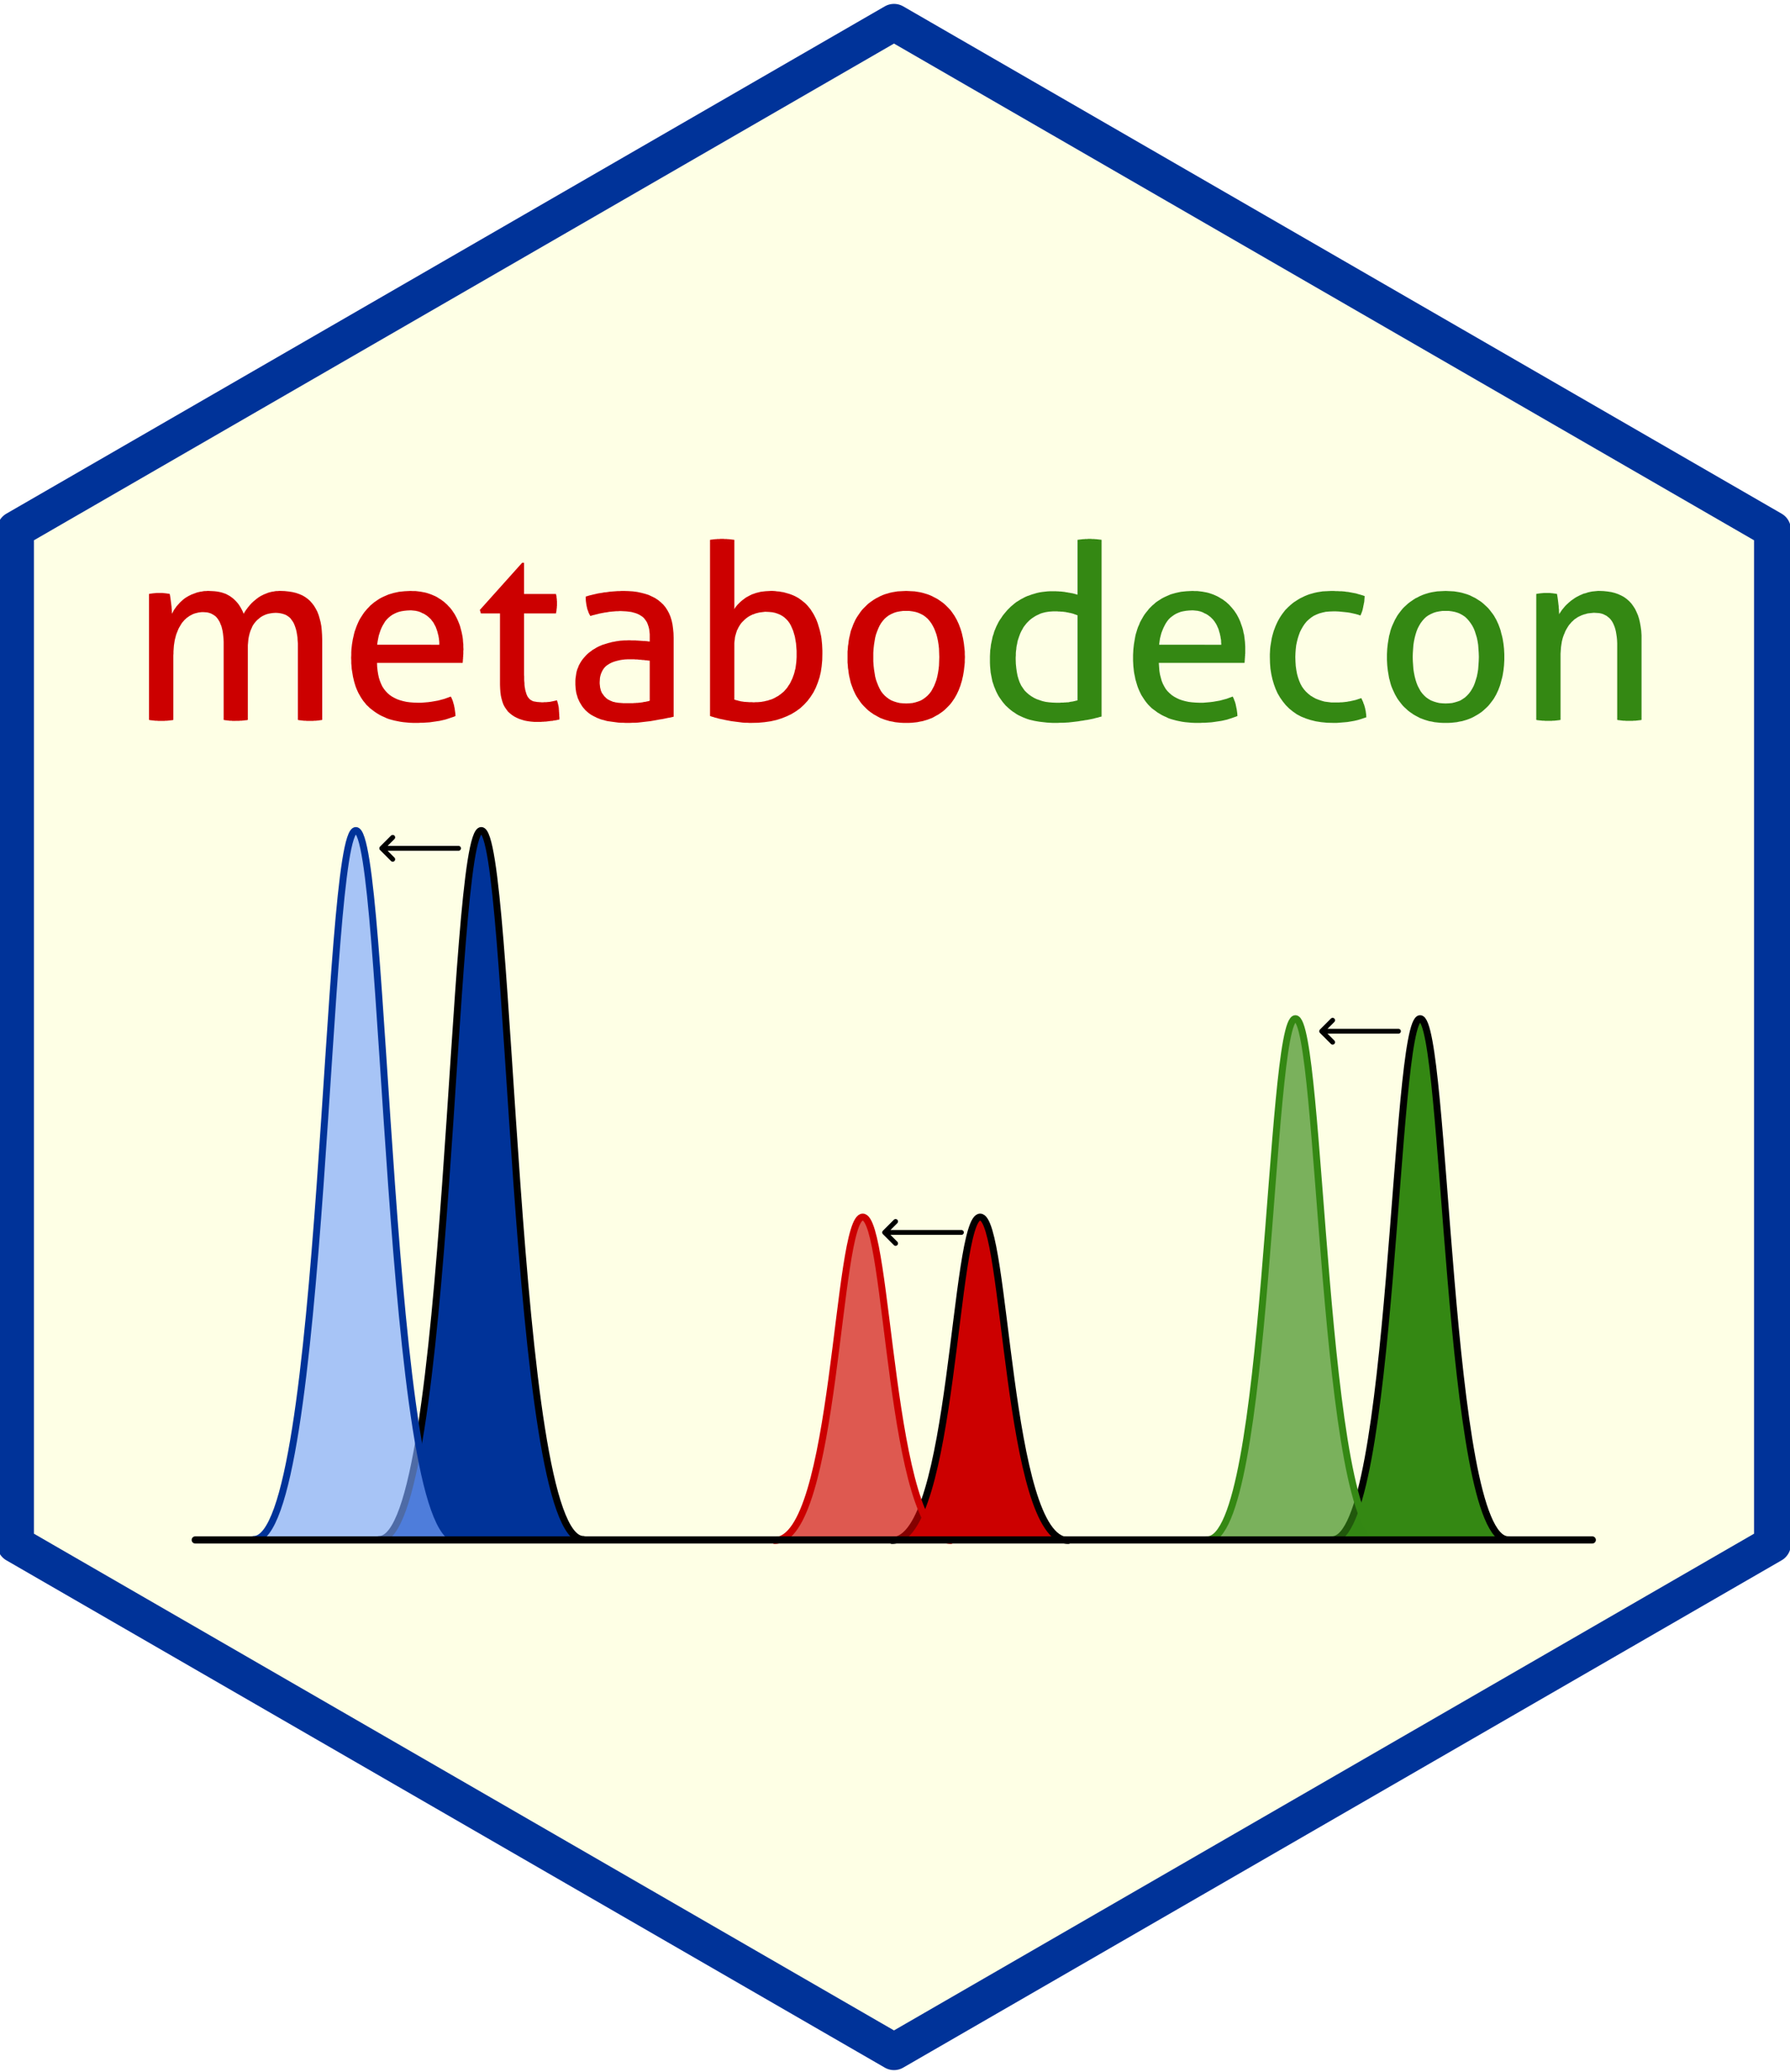<?xml version="1.0" encoding="UTF-8" standalone="no"?>
<svg
   class="svglite"
   width="124.44pt"
   height="144.00pt"
   viewBox="0 0 124.44 144.00"
   version="1.1"
   id="svg15178"
   sodipodi:docname="metabodecon.svg"
   inkscape:version="1.2.2 (732a01da63, 2022-12-09)"
   xmlns:inkscape="http://www.inkscape.org/namespaces/inkscape"
   xmlns:sodipodi="http://sodipodi.sourceforge.net/DTD/sodipodi-0.dtd"
   xmlns="http://www.w3.org/2000/svg"
   xmlns:svg="http://www.w3.org/2000/svg">
  <sodipodi:namedview
     id="namedview15180"
     pagecolor="#ffffff"
     bordercolor="#000000"
     borderopacity="0.25"
     inkscape:showpageshadow="2"
     inkscape:pageopacity="0.0"
     inkscape:pagecheckerboard="0"
     inkscape:deskcolor="#d1d1d1"
     inkscape:document-units="pt"
     showgrid="false"
     showguides="true"
     inkscape:zoom="6.1294599"
     inkscape:cx="17.29353"
     inkscape:cy="70.968733"
     inkscape:window-width="2880"
     inkscape:window-height="1526"
     inkscape:window-x="2869"
     inkscape:window-y="-11"
     inkscape:window-maximized="1"
     inkscape:current-layer="svg15178">
    <sodipodi:guide
       position="1.08,36.67"
       orientation="0,-1"
       id="guide16165"
       inkscape:locked="false" />
    <sodipodi:guide
       position="62.15,142.45"
       orientation="1,0"
       id="guide16167"
       inkscape:locked="false" />
  </sodipodi:namedview>
  <defs
     id="defs15117">
    <style
       type="text/css"
       id="style15115"><![CDATA[
    .svglite line, .svglite polyline, .svglite polygon, .svglite path, .svglite rect, .svglite circle {
      fill: none;
      stroke: #000000;
      stroke-linecap: round;
      stroke-linejoin: round;
      stroke-miterlimit: 10.00;
    }
    .svglite text {
      white-space: pre;
    }
  ]]></style>
  </defs>
  <defs
     id="defs15124">
    <clipPath
       id="cpMC4wMHwxMjQuNDR8MC4wMHwxNDQuMDA=">
      <rect
         x="0.00"
         y="0.00"
         width="124.44"
         height="144.00"
         id="rect15121" />
    </clipPath>
  </defs>
  <defs
     id="defs15131">
    <clipPath
       id="cpMC4wMHwxMjQuNDR8MC4xNHwxNDMuODY=">
      <rect
         x="0.00"
         y="0.14"
         width="124.44"
         height="143.71"
         id="rect15128" />
    </clipPath>
  </defs>
  <defs
     id="defs15142">
    <clipPath
       id="cpMC4wMHwxMjQuNDR8MC4xNHwxNDQuMDA=">
      <rect
         x="0.00"
         y="0.14"
         width="124.44"
         height="143.85"
         id="rect15139" />
    </clipPath>
  </defs>
  <polygon
     points="123.22,36.81 62.15,1.55 1.08,36.81 1.08,107.33 62.15,142.59 123.22,107.33 "
     style="display:inline;stroke:#003399;stroke-width:2.56;stroke-linecap:butt;fill:#feffe5;fill-opacity:1"
     id="polygon15150" />
  <path
     d="m 10.36,41.28 v 0 l 0.04,-0.01 0.04,-0.01 h 0.03 l 0.04,-0.01 h 0.04 l 0.03,-0.01 h 0.04 l 0.03,-0.01 h 0.04 0.03 v 0 l 0.04,-0.01 h 0.04 0.03 l 0.04,-0.01 h 0.04 0.04 0.03 0.04 0.04 0.04 v 0 h 0.03 0.04 0.04 0.03 0.04 0.03 l 0.03,0.01 h 0.04 0.03 l 0.03,0.01 v 0 h 0.03 0.04 l 0.03,0.01 h 0.04 l 0.03,0.01 h 0.04 l 0.04,0.01 h 0.03 l 0.04,0.01 0.04,0.01 v 0 l 0.01,0.05 0.01,0.06 0.01,0.06 0.01,0.06 0.01,0.07 0.01,0.07 0.01,0.07 0.01,0.08 0.01,0.08 0.01,0.08 v 0 l 0.01,0.08 0.01,0.08 0.01,0.08 v 0.07 l 0.01,0.07 v 0.07 l 0.01,0.07 v 0.06 0.06 0.06 0 l 0.03,-0.06 0.04,-0.06 0.03,-0.06 0.03,-0.06 0.04,-0.06 0.04,-0.06 0.04,-0.05 0.04,-0.06 0.04,-0.06 0.05,-0.05 v 0 l 0.05,-0.06 0.05,-0.05 0.05,-0.06 0.05,-0.05 0.05,-0.05 0.06,-0.05 0.05,-0.05 0.06,-0.05 0.06,-0.05 0.06,-0.04 v 0 l 0.07,-0.05 0.07,-0.04 0.07,-0.04 0.07,-0.04 0.07,-0.03 0.07,-0.04 0.08,-0.03 0.08,-0.03 0.08,-0.03 0.08,-0.03 v 0 l 0.08,-0.03 0.08,-0.02 0.09,-0.02 0.09,-0.02 0.09,-0.01 0.09,-0.02 0.09,-0.01 h 0.1 l 0.09,-0.01 h 0.1 v 0 l 0.2,0.01 0.19,0.01 0.18,0.02 0.17,0.03 0.17,0.04 0.15,0.05 0.14,0.05 0.13,0.07 0.13,0.07 0.11,0.08 v 0 l 0.11,0.08 0.11,0.1 0.1,0.1 0.09,0.1 0.09,0.11 0.08,0.12 0.08,0.13 0.07,0.13 0.07,0.14 0.06,0.15 v 0 l 0.03,-0.06 0.04,-0.06 0.03,-0.05 0.04,-0.06 0.04,-0.06 0.05,-0.06 0.04,-0.06 0.04,-0.05 0.05,-0.06 0.05,-0.06 v 0 l 0.05,-0.06 0.05,-0.05 0.05,-0.06 0.06,-0.05 0.05,-0.05 0.06,-0.05 0.06,-0.05 0.06,-0.05 0.06,-0.05 0.06,-0.04 v 0 l 0.06,-0.05 0.07,-0.04 0.06,-0.04 0.07,-0.04 0.07,-0.03 0.07,-0.04 0.07,-0.03 0.08,-0.03 0.07,-0.03 0.08,-0.03 v 0 l 0.08,-0.03 0.08,-0.02 0.08,-0.02 0.09,-0.02 0.09,-0.01 0.09,-0.02 0.09,-0.01 h 0.09 l 0.1,-0.01 h 0.1 v 0 l 0.29,0.01 0.28,0.03 0.26,0.04 0.25,0.06 0.23,0.08 0.21,0.09 0.19,0.11 0.18,0.13 0.16,0.14 0.15,0.17 v 0 l 0.13,0.17 0.12,0.2 0.11,0.21 0.09,0.23 0.07,0.24 0.07,0.27 0.05,0.27 0.03,0.3 0.02,0.31 0.01,0.32 v 5.58 0 l -0.04,0.01 -0.04,0.01 h -0.04 l -0.04,0.01 H 22.2 l -0.04,0.01 h -0.05 l -0.04,0.01 h -0.05 l -0.05,0.01 v 0 H 21.92 21.88 21.83 L 21.79,50.1 H 21.75 21.7 21.66 21.62 21.58 21.55 v 0 H 21.51 21.47 21.43 21.39 21.34 21.3 l -0.04,-0.01 h -0.05 -0.04 -0.05 v 0 l -0.05,-0.01 h -0.04 l -0.04,-0.01 h -0.04 l -0.04,-0.01 h -0.05 l -0.04,-0.01 h -0.03 l -0.04,-0.01 -0.04,-0.01 v -5.08 0 -0.23 L 20.69,44.5 20.68,44.29 20.65,44.1 20.62,43.92 20.58,43.75 20.53,43.59 20.48,43.45 20.42,43.31 20.35,43.19 v 0 l -0.08,-0.11 -0.08,-0.11 -0.1,-0.09 -0.1,-0.07 -0.11,-0.07 -0.13,-0.05 -0.13,-0.04 -0.14,-0.03 -0.15,-0.02 -0.16,-0.01 v 0 L 19,42.6 l -0.16,0.02 -0.16,0.03 -0.15,0.04 -0.15,0.06 -0.14,0.07 -0.13,0.08 -0.12,0.1 -0.12,0.1 -0.11,0.12 v 0 l -0.11,0.14 -0.09,0.14 -0.07,0.16 -0.07,0.16 -0.06,0.18 -0.05,0.2 -0.04,0.2 -0.02,0.22 -0.02,0.22 v 0.24 4.95 0 l -0.04,0.01 -0.04,0.01 h -0.04 l -0.04,0.01 h -0.04 l -0.05,0.01 h -0.04 l -0.05,0.01 h -0.04 l -0.05,0.01 v 0 h -0.04 -0.05 -0.04 l -0.04,0.01 h -0.04 -0.04 -0.04 -0.04 -0.04 -0.04 v 0 H 16.35 16.31 16.27 16.23 16.19 16.15 L 16.1,50.09 h -0.04 -0.05 -0.05 v 0 l -0.04,-0.01 h -0.04 l -0.05,-0.01 h -0.04 l -0.04,-0.01 h -0.04 l -0.04,-0.01 h -0.04 l -0.04,-0.01 -0.04,-0.01 v -5.2 0 -0.22 l -0.01,-0.22 -0.02,-0.2 -0.02,-0.18 -0.03,-0.18 -0.04,-0.17 -0.04,-0.15 -0.06,-0.14 -0.05,-0.13 -0.07,-0.12 v 0 l -0.07,-0.11 -0.08,-0.1 -0.09,-0.09 -0.1,-0.07 -0.1,-0.06 -0.12,-0.06 -0.12,-0.04 -0.13,-0.03 -0.13,-0.01 -0.15,-0.01 v 0 h -0.09 l -0.08,0.01 -0.08,0.01 -0.08,0.01 -0.08,0.02 -0.08,0.02 -0.08,0.02 -0.08,0.03 -0.08,0.03 -0.07,0.04 v 0 l -0.08,0.04 -0.07,0.04 -0.07,0.05 -0.07,0.05 -0.07,0.05 -0.06,0.06 -0.07,0.06 -0.06,0.07 -0.06,0.07 -0.06,0.07 v 0 l -0.05,0.08 -0.05,0.08 -0.05,0.09 -0.05,0.08 -0.05,0.1 -0.04,0.1 -0.04,0.1 -0.04,0.1 -0.04,0.11 -0.03,0.12 v 0 l -0.03,0.11 -0.03,0.12 -0.02,0.12 -0.02,0.13 -0.02,0.13 -0.01,0.13 -0.01,0.14 -0.01,0.14 v 0.14 l -0.01,0.15 v 4.47 0 l -0.03,0.01 -0.04,0.01 h -0.04 l -0.04,0.01 h -0.05 l -0.04,0.01 h -0.04 l -0.05,0.01 h -0.05 l -0.04,0.01 v 0 H 11.58 11.54 11.5 l -0.05,0.01 h -0.04 -0.04 -0.04 -0.04 -0.04 -0.03 v 0 H 11.18 11.14 11.1 11.06 11.02 10.97 l -0.04,-0.01 h -0.05 -0.04 -0.05 v 0 L 10.74,50.08 H 10.7 L 10.65,50.07 H 10.61 L 10.56,50.06 H 10.52 L 10.48,50.05 H 10.44 L 10.4,50.04 10.36,50.03 Z"
     style="display:inline;fill:#cc0000;fill-rule:nonzero;stroke:none;stroke-width:0.75"
     id="path15152" />
  <path
     d="m 26.21,46.07 v 0 l 0.01,0.28 0.03,0.27 0.04,0.25 0.05,0.23 0.07,0.22 0.08,0.2 0.09,0.19 0.11,0.17 0.12,0.15 0.13,0.14 v 0 l 0.15,0.13 0.16,0.11 0.18,0.1 0.19,0.09 0.2,0.07 0.22,0.06 0.23,0.05 0.24,0.03 0.26,0.02 0.27,0.01 v 0 h 0.24 l 0.24,-0.02 0.24,-0.02 0.23,-0.03 0.23,-0.04 0.23,-0.04 0.23,-0.06 0.22,-0.06 0.22,-0.08 0.22,-0.08 v 0 l 0.03,0.06 0.03,0.05 0.02,0.06 0.03,0.06 0.02,0.06 0.02,0.06 0.02,0.07 0.02,0.07 0.02,0.07 0.02,0.07 v 0 l 0.01,0.08 0.02,0.07 0.01,0.07 0.01,0.07 0.01,0.07 0.01,0.07 0.01,0.08 0.01,0.07 v 0.07 l 0.01,0.07 v 0 l -0.11,0.05 -0.12,0.04 -0.12,0.04 -0.12,0.04 -0.12,0.04 -0.13,0.04 -0.13,0.03 -0.13,0.03 -0.13,0.03 -0.14,0.02 v 0 l -0.13,0.02 -0.14,0.02 -0.14,0.02 -0.14,0.02 -0.15,0.01 -0.15,0.01 -0.15,0.01 h -0.16 l -0.16,0.01 h -0.16 v 0 H 28.7 l -0.23,-0.01 -0.22,-0.02 -0.21,-0.02 -0.21,-0.03 -0.2,-0.04 -0.2,-0.04 -0.19,-0.05 -0.18,-0.05 -0.17,-0.06 v 0 l -0.17,-0.08 -0.16,-0.07 -0.16,-0.08 -0.15,-0.09 -0.14,-0.09 -0.14,-0.1 -0.13,-0.1 -0.13,-0.1 -0.12,-0.12 -0.12,-0.11 v 0 L 25.37,48.85 25.26,48.72 25.17,48.59 25.08,48.45 25,48.31 24.92,48.17 24.85,48.02 24.78,47.86 24.72,47.7 24.67,47.54 v 0 L 24.62,47.37 24.58,47.2 24.54,47.03 24.51,46.85 24.48,46.67 24.45,46.48 24.44,46.3 24.42,46.11 v -0.2 l -0.01,-0.19 v 0 l 0.01,-0.2 v -0.19 l 0.01,-0.19 0.02,-0.18 0.02,-0.18 0.03,-0.18 0.03,-0.18 0.04,-0.17 0.04,-0.18 0.04,-0.16 v 0 l 0.06,-0.17 0.06,-0.17 0.06,-0.15 0.07,-0.16 0.07,-0.15 0.08,-0.14 0.09,-0.14 0.09,-0.14 0.09,-0.13 0.1,-0.12 v 0 l 0.11,-0.13 0.11,-0.11 0.11,-0.12 0.12,-0.1 0.13,-0.11 0.13,-0.09 0.13,-0.09 0.14,-0.09 0.15,-0.08 0.15,-0.07 v 0 l 0.16,-0.07 0.17,-0.07 0.17,-0.05 0.17,-0.05 0.18,-0.04 0.19,-0.04 0.19,-0.02 0.2,-0.02 0.21,-0.01 0.2,-0.01 v 0 l 0.18,0.01 h 0.18 l 0.17,0.02 0.16,0.02 0.16,0.03 0.16,0.03 0.15,0.04 0.15,0.05 0.14,0.05 0.14,0.06 v 0 l 0.14,0.06 0.13,0.07 0.12,0.08 0.12,0.07 0.12,0.09 0.11,0.08 0.11,0.1 0.1,0.09 0.1,0.11 0.1,0.1 v 0 l 0.09,0.11 0.08,0.11 0.08,0.12 0.08,0.12 0.07,0.13 0.07,0.13 0.06,0.13 0.06,0.14 0.06,0.15 0.05,0.14 v 0 l 0.04,0.15 0.04,0.15 0.04,0.16 0.03,0.15 0.03,0.16 0.02,0.16 0.01,0.17 0.02,0.17 v 0.17 l 0.01,0.17 v 0 0.05 l -0.01,0.05 v 0.04 0.05 0.06 0.05 0.05 l -0.01,0.05 v 0.06 0.05 0 l -0.01,0.05 v 0.05 0.05 l -0.01,0.04 v 0.05 0.04 l -0.01,0.05 V 46 46.04 l -0.01,0.03 z m 4.33,-1.26 v 0 -0.09 -0.1 l -0.01,-0.09 -0.01,-0.09 -0.01,-0.09 -0.02,-0.09 -0.01,-0.09 -0.03,-0.09 -0.02,-0.09 -0.02,-0.08 v 0 L 30.38,43.82 30.35,43.73 30.32,43.65 30.29,43.57 30.25,43.49 30.21,43.42 30.17,43.34 30.13,43.27 30.08,43.2 30.03,43.14 v 0 L 29.98,43.07 29.93,43.01 29.87,42.96 29.81,42.9 29.75,42.85 29.69,42.8 29.62,42.75 29.55,42.71 29.48,42.66 29.4,42.63 v 0 L 29.32,42.59 29.24,42.55 29.16,42.52 29.07,42.49 28.98,42.47 28.89,42.45 28.8,42.44 28.7,42.43 28.6,42.42 h -0.11 v 0 l -0.2,0.01 -0.19,0.02 -0.19,0.03 -0.17,0.04 -0.17,0.06 -0.15,0.07 -0.15,0.08 -0.14,0.1 -0.12,0.1 -0.12,0.12 v 0 l -0.11,0.13 -0.09,0.15 -0.09,0.15 -0.08,0.16 -0.07,0.17 -0.06,0.18 -0.06,0.19 -0.04,0.2 -0.04,0.21 -0.03,0.22 z"
     style="display:inline;fill:#cc0000;fill-rule:nonzero;stroke:none;stroke-width:0.75"
     id="path15154" />
  <path
     d="m 34.76,42.63 h -1.33 l -0.07,-0.24 2.94,-3.28 h 0.13 v 2.17 h 2.22 v 0 l 0.01,0.06 0.02,0.06 0.01,0.06 v 0.06 l 0.01,0.06 0.01,0.07 v 0.07 l 0.01,0.07 v 0.06 0.08 0 0.03 0.04 0.04 0.03 0.04 l -0.01,0.04 v 0.03 0.04 0.03 l -0.01,0.03 v 0 0.04 l -0.01,0.03 v 0.04 0.03 l -0.01,0.04 v 0.03 l -0.01,0.03 -0.01,0.04 v 0.03 l -0.01,0.04 h -2.22 v 3.99 0 0.14 0.14 l 0.01,0.12 v 0.13 0.11 l 0.01,0.12 0.01,0.1 v 0.1 l 0.01,0.1 0.01,0.08 v 0 l 0.02,0.09 0.01,0.08 0.02,0.07 0.02,0.08 0.02,0.06 0.02,0.07 0.02,0.06 0.03,0.06 0.02,0.05 0.03,0.05 v 0 l 0.03,0.04 0.03,0.04 0.04,0.04 0.03,0.04 0.04,0.03 0.04,0.03 0.04,0.02 0.05,0.03 0.04,0.02 0.05,0.02 v 0 l 0.05,0.01 0.06,0.01 0.06,0.01 0.05,0.01 0.07,0.01 h 0.06 l 0.07,0.01 h 0.07 l 0.07,0.01 h 0.07 v 0 h 0.06 l 0.06,-0.01 h 0.05 0.06 0.05 l 0.06,-0.01 h 0.05 l 0.05,-0.01 h 0.06 l 0.05,-0.01 v 0 l 0.05,-0.01 0.05,-0.01 0.05,-0.01 0.05,-0.01 0.04,-0.01 0.05,-0.01 0.04,-0.01 0.05,-0.01 0.04,-0.01 0.04,-0.01 v 0 l 0.02,0.07 0.02,0.07 0.02,0.07 0.02,0.07 0.01,0.06 0.02,0.08 0.01,0.07 0.01,0.07 v 0.07 l 0.01,0.07 v 0 0.07 l 0.01,0.07 v 0.07 l 0.01,0.06 v 0.07 0.06 l 0.01,0.06 v 0.06 0.06 0.05 0 l -0.07,0.02 -0.07,0.01 -0.07,0.02 -0.07,0.01 -0.07,0.01 -0.07,0.01 -0.07,0.02 h -0.08 l -0.07,0.01 -0.08,0.01 v 0 l -0.07,0.01 -0.08,0.01 -0.08,0.01 h -0.08 l -0.08,0.01 H 37.7 l -0.08,0.01 h -0.08 -0.08 -0.09 v 0 h -0.24 l -0.23,-0.02 -0.22,-0.03 -0.21,-0.04 -0.2,-0.06 -0.18,-0.06 -0.18,-0.08 -0.17,-0.09 -0.15,-0.1 -0.15,-0.12 v 0 L 35.31,49.45 35.2,49.3 35.09,49.14 35,48.97 34.93,48.78 34.87,48.57 34.82,48.35 34.79,48.12 34.77,47.86 34.76,47.59 Z"
     style="display:inline;fill:#cc0000;fill-rule:nonzero;stroke:none;stroke-width:0.75"
     id="path15156" />
  <path
     d="m 45.17,45.92 v 0 L 45.12,45.91 H 45.06 L 45.01,45.9 44.95,45.89 H 44.88 L 44.82,45.88 44.75,45.87 H 44.68 L 44.6,45.86 44.52,45.85 v 0 H 44.45 L 44.37,45.84 44.3,45.83 H 44.23 44.16 L 44.1,45.82 h -0.07 -0.06 -0.06 -0.05 v 0 h -0.21 l -0.2,0.01 -0.18,0.02 -0.18,0.03 -0.17,0.04 -0.15,0.04 -0.15,0.05 -0.14,0.06 -0.13,0.07 -0.11,0.07 v 0 l -0.11,0.08 -0.09,0.09 -0.08,0.1 -0.07,0.11 -0.06,0.12 -0.05,0.12 -0.04,0.13 -0.03,0.14 -0.01,0.15 -0.01,0.16 v 0 0.1 l 0.01,0.09 0.01,0.09 0.01,0.09 0.02,0.08 0.02,0.08 0.02,0.07 0.03,0.07 0.03,0.07 0.04,0.06 v 0 l 0.04,0.05 0.04,0.06 0.04,0.05 0.04,0.05 0.05,0.04 0.04,0.05 0.05,0.04 0.05,0.04 0.05,0.03 0.06,0.03 v 0 l 0.06,0.03 0.06,0.03 0.06,0.02 0.06,0.03 0.06,0.02 0.07,0.01 0.06,0.02 0.07,0.01 0.06,0.01 0.07,0.01 v 0 l 0.07,0.01 h 0.07 l 0.06,0.01 h 0.07 l 0.06,0.01 h 0.07 0.06 0.06 0.07 0.06 v 0 h 0.08 0.08 0.08 0.08 0.08 l 0.08,-0.01 h 0.08 l 0.08,-0.01 h 0.08 l 0.08,-0.01 v 0 l 0.09,-0.01 0.08,-0.01 0.08,-0.01 0.08,-0.02 0.07,-0.01 0.08,-0.01 0.07,-0.02 0.07,-0.01 0.07,-0.02 0.06,-0.02 z m 0,-1.66 v 0 -0.19 l -0.02,-0.18 -0.02,-0.17 -0.04,-0.16 -0.05,-0.15 -0.05,-0.13 -0.07,-0.12 -0.08,-0.11 -0.08,-0.1 -0.1,-0.09 v 0 l -0.11,-0.07 -0.11,-0.07 -0.13,-0.06 -0.13,-0.05 -0.15,-0.04 -0.15,-0.04 -0.16,-0.02 -0.17,-0.02 -0.18,-0.01 -0.19,-0.01 v 0 h -0.12 l -0.12,0.01 h -0.12 l -0.11,0.01 -0.12,0.01 -0.11,0.01 -0.11,0.01 -0.11,0.02 -0.11,0.02 -0.1,0.01 v 0 l -0.1,0.02 -0.11,0.02 -0.1,0.02 -0.1,0.02 -0.1,0.03 -0.1,0.02 -0.1,0.03 -0.1,0.02 -0.1,0.03 -0.1,0.03 v 0 L 40.98,42.7 40.92,42.58 40.88,42.46 40.83,42.33 40.8,42.19 40.77,42.06 40.75,41.92 40.73,41.77 40.72,41.62 v -0.16 0 l 0.11,-0.03 0.12,-0.04 0.13,-0.03 0.12,-0.03 0.13,-0.03 0.13,-0.03 0.13,-0.03 0.13,-0.02 0.14,-0.02 0.14,-0.03 v 0 l 0.14,-0.01 0.14,-0.02 0.13,-0.02 0.14,-0.01 0.13,-0.01 0.14,-0.01 0.13,-0.01 h 0.13 l 0.14,-0.01 h 0.13 v 0 l 0.33,0.01 0.32,0.02 0.3,0.04 0.28,0.06 0.27,0.07 0.25,0.08 0.23,0.11 0.22,0.11 0.21,0.14 0.18,0.15 v 0 l 0.17,0.16 0.15,0.18 0.13,0.2 0.12,0.22 0.1,0.24 0.08,0.26 0.06,0.27 0.04,0.3 0.03,0.31 0.01,0.33 v 5.48 0 l -0.12,0.03 -0.13,0.03 -0.13,0.02 -0.14,0.03 -0.14,0.03 -0.15,0.03 -0.15,0.02 -0.16,0.03 -0.16,0.03 -0.17,0.03 v 0 l -0.17,0.03 -0.18,0.02 -0.17,0.02 -0.17,0.02 -0.17,0.02 -0.18,0.02 -0.17,0.01 h -0.18 l -0.18,0.01 h -0.17 v 0 H 43.47 L 43.31,50.23 H 43.15 L 42.99,50.22 42.84,50.2 42.69,50.18 42.54,50.16 42.4,50.14 42.25,50.12 42.12,50.09 v 0 l -0.13,-0.04 -0.13,-0.03 -0.13,-0.04 -0.12,-0.05 -0.11,-0.04 -0.11,-0.06 -0.11,-0.05 -0.11,-0.06 -0.1,-0.06 -0.1,-0.07 v 0 l -0.09,-0.07 -0.08,-0.07 -0.09,-0.08 -0.07,-0.08 -0.08,-0.09 -0.07,-0.09 -0.06,-0.09 -0.06,-0.1 -0.06,-0.1 -0.05,-0.1 v 0 L 40.21,48.61 40.16,48.5 40.13,48.38 40.09,48.26 40.06,48.14 40.04,48.01 40.02,47.87 40.01,47.73 40,47.59 v -0.15 0 -0.14 l 0.01,-0.15 0.02,-0.13 0.02,-0.14 0.02,-0.13 0.03,-0.12 0.04,-0.13 0.05,-0.11 0.04,-0.12 0.06,-0.11 v 0 l 0.06,-0.11 0.07,-0.11 0.07,-0.1 0.08,-0.1 0.08,-0.09 0.08,-0.09 0.09,-0.09 0.09,-0.08 0.1,-0.08 0.1,-0.07 v 0 l 0.1,-0.08 0.11,-0.06 0.11,-0.07 0.11,-0.06 0.12,-0.06 0.12,-0.05 0.12,-0.05 0.13,-0.04 0.13,-0.04 0.13,-0.04 v 0 l 0.13,-0.03 0.14,-0.04 0.13,-0.02 0.14,-0.03 0.14,-0.02 0.14,-0.02 0.14,-0.01 0.15,-0.01 h 0.14 l 0.15,-0.01 v 0 h 0.1 l 0.11,0.01 h 0.1 0.09 0.09 l 0.09,0.01 h 0.08 l 0.08,0.01 h 0.07 l 0.08,0.01 v 0 h 0.07 l 0.06,0.01 h 0.07 0.06 l 0.06,0.01 h 0.06 l 0.06,0.01 0.05,0.01 h 0.05 l 0.05,0.01 z"
     style="display:inline;fill:#cc0000;fill-rule:nonzero;stroke:none;stroke-width:0.75"
     id="path15158" />
  <path
     d="m 49.36,37.52 v 0 l 0.03,-0.01 h 0.04 l 0.04,-0.01 h 0.04 l 0.04,-0.01 h 0.04 l 0.04,-0.01 h 0.05 l 0.04,-0.01 h 0.04 v 0 h 0.05 l 0.05,-0.01 h 0.04 0.05 0.04 0.04 l 0.04,-0.01 h 0.04 0.04 0.04 v 0 h 0.04 0.04 0.04 l 0.04,0.01 h 0.04 0.05 0.04 0.04 l 0.05,0.01 h 0.05 v 0 h 0.05 l 0.04,0.01 h 0.05 l 0.04,0.01 h 0.04 l 0.05,0.01 h 0.04 l 0.04,0.01 h 0.04 l 0.04,0.01 v 4.82 0 l 0.06,-0.11 0.07,-0.09 0.08,-0.1 0.09,-0.09 0.09,-0.09 0.1,-0.09 0.1,-0.08 0.12,-0.09 0.11,-0.08 0.13,-0.07 v 0 l 0.13,-0.07 0.14,-0.07 0.15,-0.05 0.14,-0.05 0.16,-0.04 0.16,-0.04 0.16,-0.02 0.17,-0.02 0.18,-0.01 0.18,-0.01 v 0 h 0.16 l 0.15,0.01 0.15,0.02 0.15,0.01 0.15,0.03 0.14,0.02 0.14,0.04 0.14,0.04 0.14,0.04 0.13,0.05 v 0 l 0.13,0.05 0.13,0.06 0.13,0.07 0.12,0.07 0.11,0.08 0.11,0.08 0.11,0.09 0.11,0.09 0.1,0.1 0.1,0.11 v 0 l 0.09,0.11 0.09,0.11 0.08,0.13 0.08,0.12 0.08,0.14 0.07,0.14 0.07,0.14 0.06,0.15 0.06,0.16 0.05,0.17 v 0 l 0.05,0.16 0.05,0.18 0.04,0.18 0.04,0.18 0.03,0.19 0.02,0.2 0.02,0.2 0.01,0.21 0.01,0.22 v 0.22 0 l -0.01,0.44 -0.04,0.43 -0.06,0.4 -0.09,0.38 -0.12,0.36 -0.14,0.35 -0.16,0.32 -0.2,0.31 -0.21,0.28 -0.25,0.27 v 0 l -0.26,0.24 -0.29,0.21 -0.31,0.19 -0.33,0.16 -0.35,0.14 -0.38,0.12 -0.4,0.09 -0.42,0.06 -0.44,0.04 -0.47,0.01 v 0 H 52.09 L 51.94,50.23 H 51.78 L 51.63,50.22 51.48,50.2 51.32,50.18 51.16,50.16 51.01,50.14 50.85,50.12 50.69,50.09 v 0 L 50.53,50.06 50.38,50.03 50.24,50 50.1,49.97 49.96,49.94 49.83,49.9 49.7,49.87 49.58,49.83 49.47,49.8 49.36,49.76 Z m 1.69,11.1 v 0 l 0.06,0.02 0.06,0.02 0.06,0.01 0.07,0.02 0.06,0.02 0.07,0.01 0.06,0.02 0.07,0.01 0.07,0.01 0.06,0.01 v 0 l 0.08,0.01 h 0.07 l 0.07,0.01 h 0.07 l 0.08,0.01 h 0.07 0.07 0.08 l 0.07,0.01 h 0.08 v 0 l 0.12,-0.01 h 0.13 l 0.12,-0.01 0.12,-0.01 0.11,-0.02 0.12,-0.02 0.11,-0.03 0.11,-0.02 0.11,-0.04 0.11,-0.03 v 0 l 0.11,-0.04 0.1,-0.05 0.1,-0.05 0.1,-0.06 0.1,-0.05 0.09,-0.07 0.09,-0.06 0.08,-0.07 0.09,-0.07 0.08,-0.08 v 0 l 0.07,-0.08 0.08,-0.09 0.07,-0.09 0.06,-0.1 0.07,-0.1 0.06,-0.1 0.05,-0.11 0.06,-0.12 0.05,-0.11 0.04,-0.12 v 0 l 0.05,-0.13 0.04,-0.14 0.03,-0.13 0.04,-0.14 0.02,-0.15 0.02,-0.15 0.02,-0.16 0.01,-0.16 0.01,-0.16 v -0.17 0 -0.28 L 55.36,44.97 55.34,44.72 55.3,44.48 55.26,44.25 55.2,44.04 55.14,43.84 55.06,43.65 54.98,43.47 54.89,43.31 v 0 l -0.11,-0.15 -0.12,-0.13 -0.13,-0.12 -0.14,-0.1 -0.16,-0.09 -0.17,-0.07 -0.18,-0.06 -0.2,-0.04 -0.21,-0.02 -0.22,-0.01 v 0 h -0.08 l -0.08,0.01 -0.08,0.01 -0.08,0.01 -0.08,0.01 -0.07,0.01 -0.08,0.02 -0.08,0.02 -0.08,0.02 -0.08,0.03 v 0 l -0.07,0.03 -0.08,0.02 -0.07,0.04 -0.07,0.03 -0.07,0.04 -0.07,0.04 -0.07,0.05 -0.07,0.05 -0.06,0.05 -0.07,0.06 v 0 l -0.06,0.06 -0.06,0.06 -0.06,0.06 -0.06,0.07 -0.05,0.07 -0.05,0.08 -0.05,0.08 -0.05,0.09 -0.04,0.09 -0.05,0.09 v 0 l -0.03,0.1 -0.03,0.09 -0.03,0.11 -0.03,0.1 -0.02,0.11 -0.01,0.12 -0.02,0.12 -0.01,0.12 v 0.13 0.13 z"
     style="display:inline;fill:#cc0000;fill-rule:nonzero;stroke:none;stroke-width:0.75"
     id="path15160" />
  <path
     d="m 63,50.24 v 0 H 62.79 L 62.6,50.23 62.4,50.21 62.22,50.19 62.04,50.15 61.86,50.12 61.69,50.07 61.52,50.02 61.36,49.96 61.2,49.9 v 0 l -0.15,-0.08 -0.14,-0.08 -0.15,-0.08 -0.13,-0.09 -0.13,-0.09 -0.13,-0.1 -0.12,-0.11 -0.11,-0.11 -0.11,-0.11 -0.11,-0.12 v 0 L 59.82,48.8 59.73,48.67 59.64,48.54 59.55,48.4 59.47,48.26 59.4,48.11 59.33,47.96 59.27,47.8 59.21,47.64 59.15,47.47 v 0 L 59.11,47.31 59.07,47.13 59.03,46.96 59,46.78 58.98,46.6 58.95,46.42 58.94,46.24 58.92,46.05 v -0.19 -0.2 0 -0.19 -0.19 l 0.02,-0.19 0.01,-0.18 0.03,-0.18 0.02,-0.18 0.03,-0.18 0.04,-0.17 0.04,-0.18 0.04,-0.17 v 0 l 0.06,-0.16 0.06,-0.16 0.06,-0.16 0.07,-0.15 0.07,-0.15 0.08,-0.14 0.09,-0.14 0.09,-0.13 0.09,-0.13 0.1,-0.13 v 0 l 0.11,-0.12 0.11,-0.11 0.11,-0.11 0.12,-0.11 0.13,-0.1 0.13,-0.09 0.13,-0.09 0.15,-0.09 0.14,-0.07 0.15,-0.08 v 0 l 0.16,-0.07 0.16,-0.06 0.17,-0.05 0.17,-0.05 0.18,-0.04 0.18,-0.03 0.18,-0.03 0.2,-0.01 0.19,-0.01 0.21,-0.01 v 0 l 0.2,0.01 0.19,0.01 0.2,0.01 0.18,0.03 0.19,0.03 0.17,0.04 0.17,0.05 0.17,0.05 0.16,0.06 0.16,0.07 v 0 l 0.15,0.08 0.14,0.07 0.15,0.09 0.13,0.09 0.13,0.09 0.13,0.1 0.12,0.11 0.11,0.11 0.11,0.11 0.11,0.12 v 0 l 0.1,0.13 0.09,0.13 0.09,0.13 0.08,0.14 0.08,0.14 0.07,0.15 0.07,0.15 0.06,0.16 0.06,0.16 0.05,0.16 v 0 l 0.05,0.17 0.04,0.18 0.04,0.17 0.03,0.18 0.03,0.18 0.02,0.18 0.02,0.18 0.02,0.19 v 0.19 l 0.01,0.19 v 0 l -0.01,0.2 v 0.19 l -0.02,0.19 -0.02,0.18 -0.02,0.18 -0.03,0.18 -0.03,0.18 -0.04,0.17 -0.04,0.18 -0.05,0.16 v 0 l -0.05,0.17 -0.06,0.16 -0.06,0.16 -0.07,0.15 -0.07,0.15 -0.08,0.14 -0.08,0.14 -0.09,0.13 -0.09,0.13 -0.1,0.13 v 0 l -0.11,0.12 -0.11,0.11 -0.11,0.11 -0.12,0.11 -0.13,0.1 -0.13,0.09 -0.13,0.09 -0.15,0.08 -0.14,0.08 -0.15,0.08 v 0 l -0.16,0.06 -0.16,0.06 -0.17,0.05 -0.17,0.05 -0.17,0.03 -0.19,0.04 -0.18,0.02 -0.2,0.02 -0.19,0.01 z m 0,-1.35 v 0 l 0.22,-0.01 0.22,-0.02 0.21,-0.05 0.19,-0.06 0.18,-0.07 0.17,-0.1 0.15,-0.11 0.15,-0.13 0.13,-0.14 0.12,-0.16 v 0 l 0.1,-0.18 0.1,-0.19 0.08,-0.2 0.08,-0.22 0.06,-0.23 0.05,-0.25 0.04,-0.25 0.03,-0.27 0.01,-0.29 0.01,-0.3 v 0 l -0.01,-0.29 -0.01,-0.29 -0.03,-0.27 -0.04,-0.25 -0.05,-0.24 -0.06,-0.23 -0.08,-0.22 -0.08,-0.2 -0.1,-0.19 -0.1,-0.17 v 0 L 64.62,43.15 64.49,43 64.34,42.87 64.19,42.76 64.02,42.67 63.84,42.59 63.65,42.53 63.44,42.49 63.22,42.46 H 63 v 0 h -0.23 l -0.22,0.03 -0.21,0.04 -0.19,0.06 -0.18,0.08 -0.17,0.09 -0.15,0.11 -0.15,0.13 -0.13,0.15 -0.12,0.16 v 0 l -0.1,0.17 -0.09,0.19 -0.08,0.2 -0.08,0.22 -0.06,0.23 -0.04,0.24 -0.04,0.25 -0.03,0.27 -0.02,0.29 v 0.29 0 0.3 l 0.02,0.29 0.03,0.27 0.04,0.25 0.04,0.25 0.06,0.23 0.08,0.22 0.08,0.2 0.09,0.19 0.1,0.18 v 0 l 0.12,0.16 0.13,0.14 0.15,0.13 0.15,0.11 0.17,0.1 0.18,0.07 0.19,0.06 0.21,0.05 0.22,0.02 z"
     style="display:inline;fill:#cc0000;fill-rule:nonzero;stroke:none;stroke-width:0.75"
     id="path15162" />
  <path
     d="m 74.91,37.52 v 0 l 0.04,-0.01 h 0.04 l 0.04,-0.01 h 0.04 l 0.04,-0.01 h 0.05 l 0.04,-0.01 h 0.04 l 0.05,-0.01 h 0.05 v 0 h 0.05 l 0.04,-0.01 h 0.05 0.04 0.04 0.04 l 0.04,-0.01 h 0.04 0.03 0.04 v 0 h 0.04 0.03 0.04 l 0.04,0.01 h 0.04 0.05 0.04 0.04 l 0.04,0.01 h 0.05 v 0 h 0.04 l 0.05,0.01 h 0.05 l 0.04,0.01 h 0.04 l 0.05,0.01 h 0.04 l 0.04,0.01 h 0.04 l 0.03,0.01 v 12.28 0 l -0.13,0.03 -0.13,0.04 -0.14,0.03 -0.14,0.04 -0.14,0.03 -0.15,0.03 -0.15,0.03 -0.15,0.02 -0.16,0.03 -0.16,0.02 v 0 l -0.16,0.03 -0.17,0.02 -0.16,0.02 -0.18,0.02 -0.18,0.02 -0.18,0.01 -0.18,0.01 h -0.19 l -0.19,0.01 h -0.2 v 0 H 73.16 L 72.98,50.23 72.8,50.22 72.62,50.2 72.44,50.18 72.27,50.16 72.09,50.13 71.92,50.1 71.75,50.06 71.58,50.02 v 0 l -0.16,-0.05 -0.16,-0.06 -0.15,-0.06 -0.15,-0.07 -0.15,-0.07 -0.14,-0.08 -0.13,-0.09 -0.14,-0.09 -0.13,-0.1 -0.12,-0.1 v 0 L 70.03,49.14 69.91,49.03 69.8,48.9 69.7,48.78 69.6,48.64 69.5,48.5 69.41,48.36 69.33,48.21 69.25,48.05 69.18,47.88 v 0 l -0.07,-0.17 -0.06,-0.18 -0.06,-0.18 -0.04,-0.2 -0.04,-0.2 -0.04,-0.21 -0.02,-0.22 -0.02,-0.23 -0.01,-0.23 v -0.24 0 -0.21 l 0.01,-0.21 0.01,-0.2 0.03,-0.2 0.02,-0.19 0.04,-0.19 0.04,-0.19 0.04,-0.19 0.06,-0.17 0.05,-0.18 v 0 l 0.07,-0.17 0.07,-0.17 0.08,-0.16 0.08,-0.16 0.09,-0.15 0.1,-0.14 0.09,-0.14 0.11,-0.14 0.11,-0.13 0.11,-0.13 v 0 l 0.12,-0.12 0.12,-0.12 0.13,-0.11 0.13,-0.11 0.13,-0.1 0.15,-0.09 0.14,-0.09 0.15,-0.08 0.15,-0.08 0.16,-0.07 v 0 l 0.17,-0.06 0.17,-0.06 0.17,-0.05 0.17,-0.05 0.18,-0.04 0.19,-0.03 0.18,-0.02 0.19,-0.02 0.19,-0.01 h 0.2 v 0 h 0.09 0.09 l 0.09,0.01 h 0.09 l 0.09,0.01 h 0.08 l 0.09,0.01 0.09,0.01 0.09,0.01 0.09,0.02 v 0 l 0.09,0.01 0.09,0.02 0.08,0.01 0.09,0.02 0.08,0.01 0.08,0.02 0.08,0.02 0.07,0.02 0.07,0.02 0.07,0.02 z m 0,5.24 v 0 L 74.84,42.74 74.77,42.71 74.7,42.69 74.63,42.66 74.56,42.64 74.48,42.62 74.41,42.6 74.33,42.59 74.26,42.57 74.18,42.56 v 0 L 74.1,42.54 74.02,42.53 73.94,42.52 73.85,42.51 H 73.77 L 73.68,42.5 h -0.09 l -0.08,-0.01 h -0.09 -0.1 v 0 h -0.13 l -0.14,0.01 -0.13,0.01 -0.13,0.02 -0.12,0.02 -0.12,0.03 -0.11,0.03 -0.12,0.04 -0.1,0.05 -0.11,0.05 v 0 l -0.1,0.05 -0.1,0.06 -0.09,0.06 -0.09,0.06 -0.09,0.07 -0.08,0.07 -0.08,0.08 -0.08,0.08 -0.07,0.08 -0.07,0.09 v 0 l -0.07,0.09 -0.06,0.09 -0.05,0.1 -0.06,0.1 -0.05,0.1 -0.05,0.11 -0.04,0.11 -0.04,0.11 -0.04,0.12 -0.04,0.12 v 0 l -0.03,0.12 -0.02,0.13 -0.03,0.12 -0.02,0.13 -0.01,0.13 -0.02,0.13 -0.01,0.14 v 0.14 l -0.01,0.14 v 0.14 0 l 0.01,0.31 0.03,0.3 0.04,0.28 0.05,0.26 0.07,0.24 0.08,0.22 0.1,0.21 0.12,0.18 0.12,0.17 0.15,0.15 v 0 l 0.15,0.13 0.17,0.12 0.18,0.11 0.19,0.09 0.2,0.07 0.21,0.07 0.22,0.05 0.23,0.03 0.24,0.02 0.26,0.01 v 0 h 0.08 0.09 0.09 l 0.08,-0.01 h 0.08 0.08 l 0.08,-0.01 h 0.08 l 0.08,-0.01 h 0.08 v 0 l 0.07,-0.01 0.07,-0.02 0.07,-0.01 0.07,-0.01 0.07,-0.01 0.07,-0.02 0.06,-0.01 0.06,-0.02 0.06,-0.01 0.06,-0.02 z"
     style="display:inline;fill:#348813;fill-opacity:1;fill-rule:nonzero;stroke:none;stroke-width:0.75"
     id="path15164" />
  <path
     d="m 80.56,46.07 v 0 l 0.02,0.28 0.02,0.27 0.04,0.25 0.06,0.23 0.06,0.22 0.08,0.2 0.1,0.19 0.1,0.17 0.12,0.15 0.14,0.14 v 0 l 0.15,0.13 0.16,0.11 0.18,0.1 0.19,0.09 0.2,0.07 0.22,0.06 0.23,0.05 0.24,0.03 0.26,0.02 0.27,0.01 v 0 h 0.24 l 0.24,-0.02 0.23,-0.02 0.24,-0.03 0.23,-0.04 0.23,-0.04 0.22,-0.06 0.23,-0.06 0.22,-0.08 0.22,-0.08 v 0 l 0.03,0.06 0.02,0.05 0.03,0.06 0.02,0.06 0.02,0.06 0.03,0.06 0.02,0.07 0.02,0.07 0.02,0.07 0.01,0.07 v 0 l 0.02,0.08 0.01,0.07 0.02,0.07 0.01,0.07 0.01,0.07 0.01,0.07 0.01,0.08 0.01,0.07 v 0.07 l 0.01,0.07 v 0 l -0.12,0.05 -0.12,0.04 -0.11,0.04 -0.12,0.04 -0.13,0.04 -0.12,0.04 -0.13,0.03 -0.13,0.03 -0.14,0.03 -0.13,0.02 v 0 l -0.14,0.02 -0.13,0.02 -0.14,0.02 -0.15,0.02 -0.15,0.01 -0.15,0.01 -0.15,0.01 h -0.15 l -0.16,0.01 h -0.17 v 0 h -0.23 l -0.23,-0.01 -0.22,-0.02 -0.22,-0.02 -0.21,-0.03 -0.2,-0.04 -0.19,-0.04 -0.19,-0.05 -0.18,-0.05 -0.18,-0.06 v 0 l -0.16,-0.08 -0.16,-0.07 -0.16,-0.08 -0.15,-0.09 -0.15,-0.09 -0.13,-0.1 -0.14,-0.1 -0.13,-0.1 -0.12,-0.12 -0.11,-0.11 v 0 l -0.11,-0.13 -0.1,-0.13 -0.09,-0.13 -0.09,-0.14 -0.09,-0.14 -0.07,-0.14 -0.07,-0.15 -0.07,-0.16 -0.06,-0.16 -0.05,-0.16 v 0 L 78.98,47.37 78.93,47.2 78.9,47.03 78.86,46.85 78.83,46.67 78.81,46.48 78.79,46.3 78.78,46.11 78.77,45.91 v -0.19 0 -0.2 l 0.01,-0.19 0.01,-0.19 0.02,-0.18 0.02,-0.18 0.03,-0.18 0.03,-0.18 0.03,-0.17 0.04,-0.18 0.05,-0.16 v 0 l 0.05,-0.17 0.06,-0.17 0.07,-0.15 0.06,-0.16 0.08,-0.15 0.08,-0.14 0.08,-0.14 0.09,-0.14 0.1,-0.13 0.1,-0.12 v 0 l 0.1,-0.13 0.11,-0.11 0.12,-0.12 0.12,-0.1 0.12,-0.11 0.13,-0.09 0.14,-0.09 0.14,-0.09 0.15,-0.08 0.15,-0.07 v 0 l 0.16,-0.07 0.16,-0.07 0.17,-0.05 0.18,-0.05 0.18,-0.04 0.19,-0.04 0.19,-0.02 0.2,-0.02 0.2,-0.01 0.21,-0.01 v 0 l 0.18,0.01 h 0.17 l 0.17,0.02 0.17,0.02 0.16,0.03 0.16,0.03 0.15,0.04 0.15,0.05 0.14,0.05 0.14,0.06 v 0 l 0.13,0.06 0.13,0.07 0.13,0.08 0.12,0.07 0.12,0.09 0.11,0.08 0.11,0.1 0.1,0.09 0.1,0.11 0.09,0.1 v 0 l 0.09,0.11 0.09,0.11 0.08,0.12 0.08,0.12 0.07,0.13 0.07,0.13 0.06,0.13 0.06,0.14 0.05,0.15 0.05,0.14 v 0 l 0.05,0.15 0.04,0.15 0.03,0.16 0.04,0.15 0.02,0.16 0.02,0.16 0.02,0.17 0.01,0.17 0.01,0.17 v 0.17 0 0.05 0.05 0.04 0.05 0.06 0.05 l -0.01,0.05 v 0.05 0.06 l -0.01,0.05 v 0 0.05 0.05 l -0.01,0.05 v 0.04 0.05 l -0.01,0.04 V 45.96 46 l -0.01,0.04 v 0.03 z m 4.34,-1.26 v 0 -0.09 l -0.01,-0.1 v -0.09 l -0.01,-0.09 -0.02,-0.09 -0.01,-0.09 -0.02,-0.09 -0.02,-0.09 -0.02,-0.09 -0.03,-0.08 v 0 L 84.74,43.82 84.71,43.73 84.68,43.65 84.64,43.57 84.61,43.49 84.57,43.42 84.53,43.34 84.48,43.27 84.44,43.2 84.39,43.14 v 0 L 84.34,43.07 84.28,43.01 84.23,42.96 84.17,42.9 84.11,42.85 84.04,42.8 83.98,42.75 83.91,42.71 83.83,42.66 83.75,42.63 v 0 l -0.07,-0.04 -0.08,-0.04 -0.08,-0.03 -0.09,-0.03 -0.09,-0.02 -0.09,-0.02 -0.1,-0.01 -0.09,-0.01 -0.11,-0.01 h -0.1 v 0 l -0.2,0.01 -0.2,0.02 -0.18,0.03 -0.18,0.04 -0.16,0.06 -0.16,0.07 -0.14,0.08 -0.14,0.1 -0.13,0.1 -0.12,0.12 v 0 l -0.1,0.13 -0.1,0.15 -0.08,0.15 -0.08,0.16 -0.07,0.17 -0.07,0.18 -0.05,0.19 -0.05,0.2 -0.03,0.21 -0.03,0.22 z"
     style="display:inline;fill:#348813;fill-opacity:1;fill-rule:nonzero;stroke:none;stroke-width:0.75"
     id="path15166" />
  <path
     d="m 94.63,48.52 v 0 l 0.03,0.04 0.02,0.06 0.03,0.05 0.02,0.06 0.03,0.05 0.02,0.07 0.02,0.06 0.03,0.06 0.02,0.07 0.02,0.07 v 0 l 0.02,0.07 0.02,0.08 0.01,0.07 0.02,0.07 0.01,0.08 0.01,0.07 0.01,0.07 0.01,0.08 v 0.07 l 0.01,0.08 v 0 l -0.21,0.07 -0.21,0.07 -0.21,0.06 -0.22,0.05 -0.23,0.04 -0.24,0.04 -0.23,0.02 -0.25,0.02 -0.25,0.02 h -0.26 v 0 l -0.42,-0.01 -0.41,-0.04 -0.38,-0.06 -0.36,-0.09 -0.34,-0.11 -0.32,-0.13 -0.3,-0.16 -0.27,-0.19 -0.26,-0.21 -0.23,-0.23 v 0 l -0.21,-0.26 -0.19,-0.27 -0.17,-0.29 -0.14,-0.31 -0.12,-0.33 -0.1,-0.34 -0.08,-0.36 -0.06,-0.38 -0.03,-0.39 -0.01,-0.42 v 0 -0.19 l 0.01,-0.19 0.01,-0.19 0.02,-0.18 0.03,-0.18 0.03,-0.18 0.03,-0.18 0.04,-0.17 0.05,-0.18 0.05,-0.17 v 0 l 0.06,-0.16 0.06,-0.16 0.07,-0.16 0.07,-0.15 0.08,-0.15 0.08,-0.14 0.09,-0.14 0.09,-0.13 0.1,-0.13 0.1,-0.13 v 0 l 0.12,-0.12 0.11,-0.11 0.12,-0.11 0.13,-0.11 0.13,-0.1 0.14,-0.09 0.14,-0.09 0.15,-0.09 0.15,-0.07 0.16,-0.08 v 0 l 0.17,-0.07 0.16,-0.06 0.18,-0.05 0.18,-0.05 0.18,-0.04 0.19,-0.03 0.19,-0.03 0.2,-0.01 0.2,-0.01 0.21,-0.01 v 0 h 0.15 l 0.13,0.01 h 0.14 l 0.13,0.01 h 0.13 l 0.12,0.01 0.12,0.01 0.12,0.02 0.12,0.01 0.11,0.02 v 0 l 0.11,0.02 0.1,0.02 0.11,0.02 0.11,0.02 0.1,0.03 0.1,0.03 0.11,0.03 0.1,0.03 0.1,0.03 0.1,0.04 v 0 0.06 l -0.01,0.06 v 0.06 l -0.01,0.07 v 0.07 l -0.01,0.07 -0.01,0.07 -0.02,0.07 -0.01,0.08 -0.02,0.07 v 0 l -0.01,0.08 -0.02,0.07 -0.01,0.07 -0.02,0.07 -0.02,0.07 -0.02,0.06 -0.03,0.07 -0.02,0.06 -0.03,0.06 -0.02,0.06 v 0 l -0.17,-0.06 -0.18,-0.05 -0.18,-0.04 -0.18,-0.04 -0.19,-0.03 -0.19,-0.02 -0.2,-0.02 -0.2,-0.02 -0.21,-0.01 h -0.21 v 0 l -0.26,0.01 -0.24,0.02 -0.23,0.05 -0.22,0.06 -0.2,0.08 -0.19,0.09 -0.18,0.12 -0.16,0.13 -0.15,0.14 -0.14,0.17 v 0 l -0.12,0.18 -0.11,0.19 -0.1,0.2 -0.08,0.22 -0.07,0.22 -0.06,0.24 -0.05,0.24 -0.03,0.26 -0.02,0.27 -0.01,0.28 v 0 l 0.01,0.32 0.02,0.31 0.04,0.28 0.05,0.27 0.07,0.25 0.08,0.23 0.09,0.21 0.11,0.2 0.13,0.18 0.14,0.16 v 0 l 0.15,0.14 0.16,0.13 0.18,0.11 0.18,0.1 0.2,0.08 0.21,0.07 0.21,0.06 0.23,0.03 0.24,0.03 h 0.25 v 0 h 0.1 0.1 0.1 l 0.1,-0.01 h 0.09 l 0.1,-0.01 0.09,-0.01 0.09,-0.01 0.09,-0.01 0.08,-0.02 v 0 l 0.09,-0.01 0.09,-0.02 0.09,-0.02 0.09,-0.02 0.09,-0.02 0.08,-0.02 0.09,-0.03 0.09,-0.03 0.09,-0.03 z"
     style="display:inline;fill:#348813;fill-opacity:1;fill-rule:nonzero;stroke:none;stroke-width:0.75"
     id="path15168" />
  <path
     d="m 100.5,50.24 v 0 h -0.2 l -0.2,-0.01 -0.19,-0.02 -0.19,-0.02 -0.18,-0.04 -0.18,-0.03 -0.17,-0.05 -0.16,-0.05 -0.16,-0.06 -0.16,-0.06 v 0 l -0.15,-0.08 -0.15,-0.08 -0.14,-0.08 -0.13,-0.09 -0.13,-0.09 -0.13,-0.1 -0.12,-0.11 -0.12,-0.11 -0.11,-0.11 -0.1,-0.12 v 0 L 97.33,48.8 97.23,48.67 97.14,48.54 97.06,48.4 96.98,48.26 96.91,48.11 96.84,47.96 96.77,47.8 96.71,47.64 96.66,47.47 v 0 L 96.62,47.31 96.57,47.13 96.54,46.96 96.51,46.78 96.48,46.6 96.46,46.42 96.44,46.24 96.43,46.05 96.42,45.86 v -0.2 0 -0.19 l 0.01,-0.19 0.01,-0.19 0.02,-0.18 0.02,-0.18 0.03,-0.18 0.03,-0.18 0.03,-0.17 0.05,-0.18 0.04,-0.17 v 0 l 0.05,-0.16 0.06,-0.16 0.07,-0.16 0.07,-0.15 0.07,-0.15 0.08,-0.14 0.08,-0.14 0.09,-0.13 0.1,-0.13 0.1,-0.13 v 0 l 0.1,-0.12 0.11,-0.11 0.12,-0.11 0.12,-0.11 0.13,-0.1 0.13,-0.09 0.13,-0.09 0.14,-0.09 0.15,-0.07 0.15,-0.08 v 0 l 0.16,-0.07 0.16,-0.06 0.16,-0.05 0.17,-0.05 0.18,-0.04 0.18,-0.03 0.19,-0.03 0.19,-0.01 0.2,-0.01 0.2,-0.01 v 0 l 0.2,0.01 0.2,0.01 0.19,0.01 0.19,0.03 0.18,0.03 0.18,0.04 0.17,0.05 0.17,0.05 0.16,0.06 0.15,0.07 v 0 l 0.16,0.08 0.14,0.07 0.14,0.09 0.14,0.09 0.13,0.09 0.12,0.1 0.12,0.11 0.12,0.11 0.11,0.11 0.1,0.12 v 0 l 0.1,0.13 0.1,0.13 0.09,0.13 0.08,0.14 0.08,0.14 0.07,0.15 0.07,0.15 0.06,0.16 0.06,0.16 0.05,0.16 v 0 l 0.04,0.17 0.05,0.18 0.04,0.17 0.03,0.18 0.03,0.18 0.02,0.18 0.02,0.18 0.01,0.19 0.01,0.19 v 0.19 0 0.2 l -0.01,0.19 -0.01,0.19 -0.02,0.18 -0.02,0.18 -0.03,0.18 -0.03,0.18 -0.04,0.17 -0.05,0.18 -0.04,0.16 v 0 l -0.05,0.17 -0.06,0.16 -0.06,0.16 -0.07,0.15 -0.07,0.15 -0.08,0.14 -0.08,0.14 -0.09,0.13 -0.1,0.13 -0.1,0.13 v 0 l -0.1,0.12 -0.11,0.11 -0.12,0.11 -0.12,0.11 -0.12,0.1 -0.13,0.09 -0.14,0.09 -0.14,0.08 -0.14,0.08 -0.16,0.08 v 0 l -0.15,0.06 -0.16,0.06 -0.17,0.05 -0.17,0.05 -0.18,0.03 -0.18,0.04 -0.19,0.02 -0.19,0.02 -0.2,0.01 z m 0,-1.35 v 0 l 0.23,-0.01 0.22,-0.02 0.2,-0.05 0.2,-0.06 0.18,-0.07 0.16,-0.1 0.16,-0.11 0.14,-0.13 0.13,-0.14 0.12,-0.16 v 0 l 0.11,-0.18 0.1,-0.19 0.08,-0.2 0.07,-0.22 0.07,-0.23 0.05,-0.25 0.04,-0.25 0.02,-0.27 0.02,-0.29 0.01,-0.3 v 0 l -0.01,-0.29 -0.02,-0.29 -0.02,-0.27 -0.04,-0.25 -0.05,-0.24 -0.07,-0.23 -0.07,-0.22 -0.08,-0.2 -0.1,-0.19 -0.11,-0.17 v 0 l -0.12,-0.16 -0.13,-0.15 -0.14,-0.13 -0.16,-0.11 -0.16,-0.09 -0.18,-0.08 -0.2,-0.06 -0.2,-0.04 -0.22,-0.03 h -0.23 v 0 h -0.23 l -0.21,0.03 -0.21,0.04 -0.19,0.06 -0.18,0.08 -0.17,0.09 -0.16,0.11 -0.14,0.13 -0.13,0.15 -0.12,0.16 v 0 l -0.1,0.17 -0.1,0.19 -0.08,0.2 -0.07,0.22 -0.06,0.23 -0.05,0.24 -0.04,0.25 -0.02,0.27 -0.02,0.29 -0.01,0.29 v 0 l 0.01,0.3 0.02,0.29 0.02,0.27 0.04,0.25 0.05,0.25 0.06,0.23 0.07,0.22 0.08,0.2 0.1,0.19 0.1,0.18 v 0 l 0.12,0.16 0.13,0.14 0.14,0.13 0.16,0.11 0.17,0.1 0.18,0.07 0.19,0.06 0.21,0.05 0.21,0.02 z"
     style="display:inline;fill:#348813;fill-opacity:1;fill-rule:nonzero;stroke:none;stroke-width:0.75"
     id="path15170" />
  <path
     d="m 106.8,41.28 v 0 l 0.04,-0.01 0.04,-0.01 h 0.03 l 0.04,-0.01 h 0.03 l 0.04,-0.01 h 0.04 l 0.03,-0.01 h 0.04 0.03 v 0 l 0.04,-0.01 h 0.03 0.04 l 0.04,-0.01 h 0.04 0.04 0.03 0.04 0.04 0.04 v 0 h 0.03 0.04 0.03 0.04 0.03 0.04 l 0.03,0.01 h 0.03 0.04 l 0.03,0.01 v 0 h 0.03 0.04 l 0.03,0.01 h 0.04 l 0.03,0.01 h 0.04 l 0.03,0.01 h 0.04 l 0.04,0.01 0.04,0.01 v 0 l 0.01,0.05 0.01,0.06 0.01,0.06 0.01,0.06 0.01,0.07 0.01,0.07 0.01,0.08 0.01,0.08 0.01,0.08 0.01,0.09 v 0 l 0.01,0.08 0.01,0.08 v 0.08 l 0.01,0.08 0.01,0.07 v 0.07 0.07 l 0.01,0.06 v 0.06 0.06 0 l 0.03,-0.05 0.04,-0.06 0.04,-0.06 0.04,-0.06 0.04,-0.06 0.04,-0.05 0.05,-0.06 0.05,-0.06 0.05,-0.06 0.05,-0.06 v 0 l 0.05,-0.05 0.06,-0.06 0.06,-0.05 0.06,-0.06 0.06,-0.05 0.06,-0.05 0.06,-0.05 0.07,-0.05 0.06,-0.04 0.07,-0.05 v 0 l 0.07,-0.05 0.07,-0.04 0.07,-0.04 0.08,-0.04 0.08,-0.04 0.08,-0.04 0.08,-0.03 0.08,-0.04 0.09,-0.03 0.09,-0.02 v 0 l 0.09,-0.03 0.09,-0.03 0.09,-0.02 0.09,-0.02 0.1,-0.02 0.1,-0.01 0.1,-0.01 0.1,-0.01 0.1,-0.01 h 0.11 v 0 l 0.29,0.01 0.28,0.03 0.26,0.04 0.24,0.06 0.23,0.08 0.22,0.1 0.2,0.11 0.18,0.13 0.17,0.15 0.15,0.16 v 0 l 0.13,0.18 0.13,0.2 0.1,0.21 0.1,0.23 0.08,0.25 0.06,0.26 0.05,0.28 0.04,0.29 0.02,0.32 v 0.33 5.54 0 l -0.03,0.01 -0.04,0.01 h -0.04 l -0.04,0.01 h -0.05 l -0.04,0.01 h -0.04 l -0.05,0.01 h -0.04 l -0.05,0.01 v 0 h -0.05 -0.05 -0.04 l -0.04,0.01 h -0.05 -0.04 -0.04 -0.04 -0.04 -0.04 v 0 h -0.04 -0.04 -0.04 -0.04 -0.04 -0.04 l -0.05,-0.01 h -0.04 -0.05 -0.05 v 0 l -0.04,-0.01 h -0.04 l -0.05,-0.01 h -0.04 l -0.04,-0.01 h -0.04 l -0.04,-0.01 h -0.04 l -0.04,-0.01 -0.04,-0.01 v -5.08 0 -0.24 l -0.01,-0.22 -0.02,-0.21 -0.03,-0.2 -0.03,-0.18 -0.04,-0.17 -0.05,-0.16 -0.06,-0.15 -0.06,-0.13 -0.07,-0.12 v 0 l -0.08,-0.11 -0.09,-0.1 -0.1,-0.08 -0.1,-0.08 -0.12,-0.06 -0.12,-0.06 -0.13,-0.04 -0.15,-0.03 -0.15,-0.01 -0.16,-0.01 v 0 h -0.09 l -0.09,0.01 -0.1,0.01 -0.09,0.01 -0.09,0.01 -0.09,0.02 -0.09,0.03 -0.09,0.02 -0.08,0.03 -0.09,0.03 v 0 l -0.08,0.04 -0.09,0.04 -0.08,0.04 -0.08,0.05 -0.07,0.05 -0.08,0.05 -0.07,0.06 -0.07,0.07 -0.07,0.06 -0.06,0.07 v 0 l -0.07,0.08 -0.06,0.07 -0.06,0.09 -0.05,0.08 -0.06,0.1 -0.05,0.09 -0.05,0.1 -0.04,0.11 -0.05,0.11 -0.04,0.11 v 0 l -0.04,0.12 -0.03,0.12 -0.03,0.12 -0.02,0.13 -0.02,0.13 -0.02,0.14 -0.01,0.15 -0.01,0.14 -0.01,0.16 v 0.16 4.43 0 l -0.04,0.01 -0.04,0.01 h -0.04 l -0.04,0.01 h -0.04 l -0.04,0.01 h -0.05 l -0.04,0.01 h -0.05 l -0.05,0.01 v 0 h -0.04 -0.04 -0.05 l -0.04,0.01 h -0.04 -0.04 -0.04 -0.04 -0.04 -0.04 v 0 h -0.03 -0.04 -0.04 -0.04 -0.05 -0.04 l -0.04,-0.01 h -0.05 -0.04 -0.05 v 0 l -0.05,-0.01 h -0.05 l -0.04,-0.01 h -0.04 L 107,50.06 h -0.04 l -0.04,-0.01 h -0.04 l -0.04,-0.01 -0.04,-0.01 z"
     style="display:inline;fill:#348813;fill-opacity:1;fill-rule:nonzero;stroke:none;stroke-width:0.75"
     id="path15172" />
  <g
     id="g16163"
     transform="matrix(0.339,0,0,0.339,32.915,54.697)"
     style="display:inline">
    <path
       style="fill:#003399;stroke:#000000;stroke-width:1.417;-inkscape-stroke:none;paint-order:markers fill stroke;stop-color:#000000"
       d="m -19.338,154.258 c 14.657,1e-5 14.657,-145.343 20.938,-145.343 6.281,0 6.281,145.343 20.938,145.343"
       id="path1769-6"
       sodipodi:nodetypes="czc" />
    <path
       style="fill:#cc0000;stroke:#000000;stroke-width:1.417;-inkscape-stroke:none;paint-order:markers fill stroke;stop-color:#000000"
       d="m 85.847,154.469 c 12.641,0 12.641,-66.307 18.059,-66.307 5.418,0 5.418,66.307 18.059,66.307"
       id="path1769-6-6-5"
       sodipodi:nodetypes="czc" />
    <path
       style="fill:#348813;fill-opacity:1;stroke:#000000;stroke-width:1.417;-inkscape-stroke:none;paint-order:markers fill stroke;stop-color:#000000"
       d="m 176.074,154.316 c 12.641,0 12.641,-106.827 18.059,-106.827 5.418,0 5.418,106.827 18.059,106.827"
       id="path1769-6-6-5-8"
       sodipodi:nodetypes="czc" />
    <path
       style="fill:#348813;fill-opacity:0.65;stroke:#348813;stroke-width:1.417;stroke-opacity:1;-inkscape-stroke:none;paint-order:markers fill stroke;stop-color:#000000"
       d="m 150.495,154.316 c 12.641,0 12.641,-106.827 18.059,-106.827 5.418,0 5.418,106.827 18.059,106.827"
       id="path1769-6-6-6"
       sodipodi:nodetypes="czc" />
    <path
       style="fill:#79a5ff;fill-opacity:0.65;stroke:#003399;stroke-width:1.417;-inkscape-stroke:none;paint-order:markers fill stroke;stop-color:#000000"
       d="m -45.058,154.258 c 14.657,1e-5 14.657,-145.343 20.938,-145.343 6.281,0 6.281,145.343 20.938,145.343"
       id="path1769"
       sodipodi:nodetypes="czc" />
    <path
       style="fill:#cc0000;fill-opacity:0.652;stroke:#cc0000;stroke-width:1.417;-inkscape-stroke:none;paint-order:markers fill stroke;stop-color:#000000"
       d="m 61.768,154.469 c 12.641,0 12.641,-66.307 18.059,-66.307 5.418,0 5.418,66.307 18.059,66.307"
       id="path1769-6-6"
       sodipodi:nodetypes="czc" />
    <path
       style="fill:none;stroke:#000000;stroke-width:1.465;-inkscape-stroke:none;paint-order:markers fill stroke;stop-color:#000000"
       d="M -57.058,154.357 H 229.442"
       id="path433" />
    <path
       id="path13935"
       style="fill:none;fill-opacity:0.65;stroke:#000000;stroke-width:0.992;stroke-linecap:round;stroke-linejoin:round;stroke-dasharray:none;stroke-opacity:1;paint-order:fill markers stroke;stop-color:#000000"
       d="m -18.808,12.566 2.25,2.25 M -3.058,12.566 H -18.808 l 2.25,-2.25 v 0" />
    <path
       id="path13935-5"
       style="fill:none;fill-opacity:0.65;stroke:#000000;stroke-width:0.992;stroke-linecap:round;stroke-linejoin:round;stroke-dasharray:none;stroke-opacity:1;paint-order:fill markers stroke;stop-color:#000000"
       d="m 84.317,91.316 2.25,2.25 M 100.067,91.316 H 84.317 l 2.25,-2.25 v 0" />
    <path
       id="path13935-5-7"
       style="fill:none;fill-opacity:0.65;stroke:#000000;stroke-width:0.992;stroke-linecap:round;stroke-linejoin:round;stroke-dasharray:none;stroke-opacity:1;paint-order:fill markers stroke;stop-color:#000000"
       d="m 173.942,50.066 2.25,2.25 m 13.5,-2.25 h -15.75 l 2.25,-2.25 v 0" />
  </g>
</svg>
